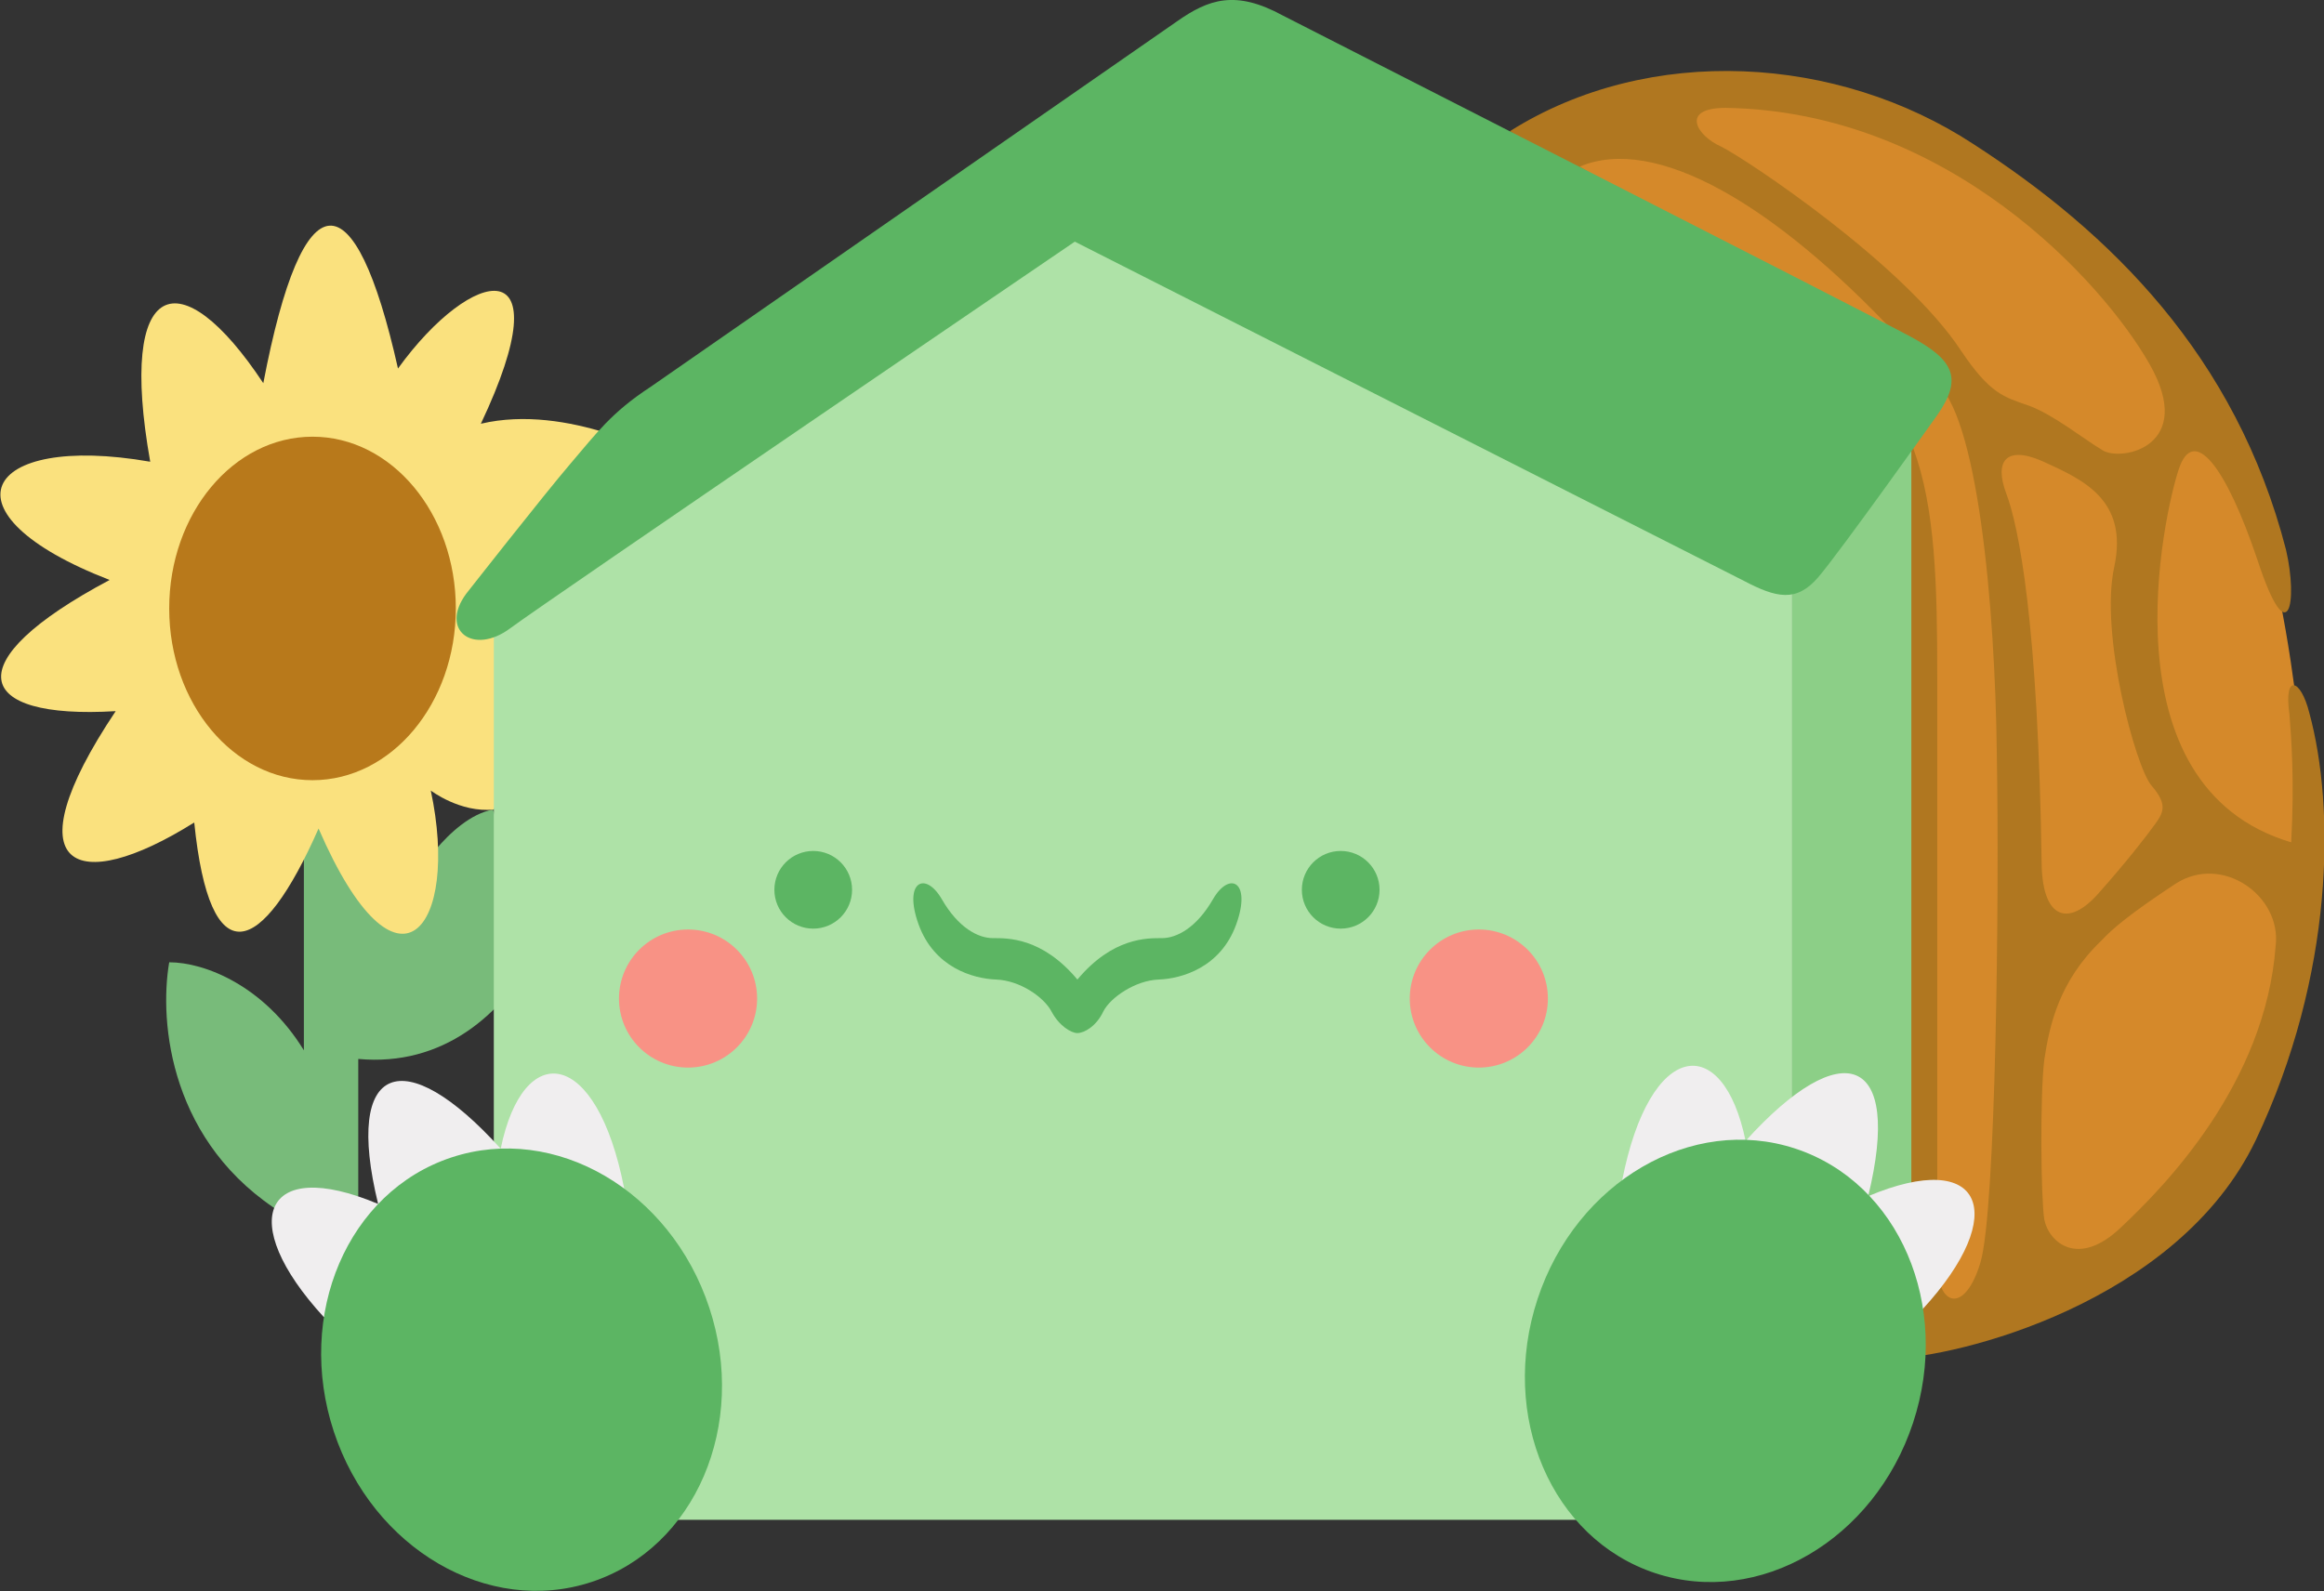 <svg version="1.1" id="Layer_1" xmlns="http://www.w3.org/2000/svg" x="0" y="0" viewBox="0 0 269.2 184.4" style="enable-background:new 0 0 269.2 184.4" xml:space="preserve"><rect x="0" y="0" width="269.2" height="184.4" fill="#333333" stroke="none"/><style>.st7{fill:#5cb563}.st8{fill:#f0eeef}.st9{fill:#f89285}</style><path d="M35.2 93.8v27.9c-4.6-7.5-11.5-10.2-15.6-10.2-1.2 7 .1 21.1 13.3 29.2l8.6-2.1v-15.9c9.8.9 16.7-5.1 20.7-12.5l-5.1-16.4c-5.2 1-9.5 8.7-9.5 8.7l-9.9-10-2.5 1.3z" style="fill:#78bb7a"/><path d="M30.5 44.4c4.6-24.1 10.6-24 15.6-1.7 8.6-11.9 19.3-14.1 9.6 6.4C65.8 46.7 77.1 53 77.1 53L57.2 93.8c-3.9.4-7.3-2.2-7.3-2.2 3.4 15.9-3.8 25.6-13 4.4-6.6 15-12.6 17.1-14.4-.7-13.7 8.6-21.4 5.5-9.1-12.9-16.5 1-18.6-5.7-.7-15.2-19.9-7.7-14.8-17.1 4.7-13.7-3.8-21.4 3.5-23.6 13.1-9.1z" style="fill:#fae17e"/><ellipse cx="36.2" cy="70.5" rx="16.6" ry="19.9" style="fill:#b8791b"/><path d="M263.3 66c2.2 8.7 3.4 21.5 3.4 21.5v15.9l-3 17.4-11.8 19.6-13.1 9L221 154l-3.3-48.9 3.6-41.5L209.1 35l-29.7-17.5 15.1-6.3 13.1-.8 18.5 6.3 15.1 11.9 15.5 20.6 6.6 16.8z" style="fill:#d5892a"/><path d="M267.5 82.6c-1-4-3-4.6-2.3.2.2 2.6.6 7.6.2 14.8-21.9-6.5-14.7-38.3-13-43.3 1.7-5 5.4-.4 9.1 10.6 3.6 11 4.7 4.8 3.3-1.2-5.8-22.5-20.4-36.8-36.2-47-15.7-10.3-37.5-11.7-53.7-1.5l31.7 22.4 10.5 46.6-5.3 8.3 5.9 5-5.2 8 6.7 51.9c7.2-.1 33-6.3 42.1-25.3 9.1-19.2 9.2-38.5 6.2-49.5zm-67.6-70.1c25.8.4 43.7 20.2 49.1 29.7 5.4 9.5-3.2 11.3-5.4 10-2.2-1.3-5.8-4.2-8.6-5.2-2.9-1-4.5-1.4-7.8-6.3-6.6-10.1-25-22.3-27.8-23.7-2.8-1.2-4.9-4.5.5-4.5zm11.6 28.2-10.2-10L183 19.3c8.8-3.7 22.5 4.4 36.6 19.4l-8.1 2zm17.9 105.6c-1.8 6-5 5.1-5 0V78.4c0-10.5-.2-19.6-2.8-26.5 0 0-2.7-11.4 2.4-7.8 5.1 3.5 7.1 26.3 7.3 43.2.3 16.9-.1 53-1.9 59zm7.1-92.9c4.6 2.1 10.1 4.4 8.4 12.3-1.7 7.8 2.5 23.2 4.3 25.3 1.8 2.1 1.5 3 .5 4.4-1 1.4-3.4 4.5-6.7 8.2-3.3 3.7-6.3 3-6.5-3.2-.4-28.5-2.7-39.5-4.1-43.2s-.1-5.6 4.1-3.8zm27.1 56.2c-1.2 16-12.9 27.9-17.9 32.6-5 4.8-8.4 1.7-8.9-.9-.4-2.5-.5-14.5 0-18.5.6-4 1.7-9.1 6.6-13.8 1.3-1.4 3.3-3.1 8.6-6.6 5.4-3.5 12.3 1.4 11.6 7.2z" style="fill:#b07720"/><path style="fill:#8ccf87" d="M221.4 47.3v112.8h-12.6l4-10.7-9.5-.5 4.3-15.8V42.3l6.5 8.2z"/><path style="fill:#aee2a7" d="M185.6 176.1H60l10.7-18-13.5-22.3v-66L126.3 21 153 37l4.3-7.8 3.8 11.6 46.5 26v88.1z"/><path class="st7" d="M136.3 2.5 75.4 44.8c-4.6 3-6.3 5.4-9.3 8.9-3 3.5-12.1 15.1-12.1 15.1-3.1 4.2.8 7.2 5.1 4S124.5 28 124.5 28L202 67.3c3.8 2 6.1 2.5 8.6-.4s13.8-18.8 13.8-18.8c3-4.3 1.9-6.4-3.1-9.1S148.6 1.8 148.6 1.8c-5.5-3-8.6-1.9-12.3.7z"/><path class="st8" d="M37.5 152.6c-10.2-11.1-7-18.7 6.3-13.1-4-16.4 3-18.8 14.2-6.4 2.6-12.7 11.1-11.8 14.3 4.6l-3.7 7.4-8.2-8.2-5.6 12.6-8.7-6 1 8.5-9.6.6z"/><ellipse transform="rotate(-18.268 60.422 158.651)" class="st7" cx="60.4" cy="158.7" rx="22.9" ry="25.9"/><path class="st8" d="M222.7 151.7c10.2-11.1 7-18.7-6.3-13.1 4-16.4-3-18.8-14.2-6.4-2.6-12.7-11.1-11.8-14.3 4.6l3.7 7.4 8.2-8.2 5.6 12.6 8.7-6-1 8.5 9.6.6z"/><ellipse transform="rotate(-71.73 199.866 157.726)" class="st7" cx="199.9" cy="157.7" rx="25.9" ry="22.9"/><circle class="st7" cx="94.2" cy="103.1" r="4.5"/><circle class="st7" cx="155.3" cy="103.1" r="4.5"/><circle class="st9" cx="79.7" cy="115.7" r="8"/><circle class="st9" cx="171.3" cy="115.7" r="8"/><path class="st7" d="M124.8 113.5c4.1-4.9 8.1-4.8 9.8-4.8s4-1.2 5.9-4.5 4.5-2.1 2.7 2.9c-1.8 5-6.3 6.3-9 6.4-2.7.1-5.6 2.1-6.4 3.7-.8 1.7-2.2 2.5-3 2.5-.7 0-2.1-.8-3-2.5s-3.7-3.6-6.4-3.7c-2.7-.1-7.2-1.4-9-6.4-1.8-5 .8-6.2 2.7-2.9 1.9 3.3 4.2 4.5 5.9 4.5 1.7 0 5.7-.1 9.8 4.8z"/></svg>